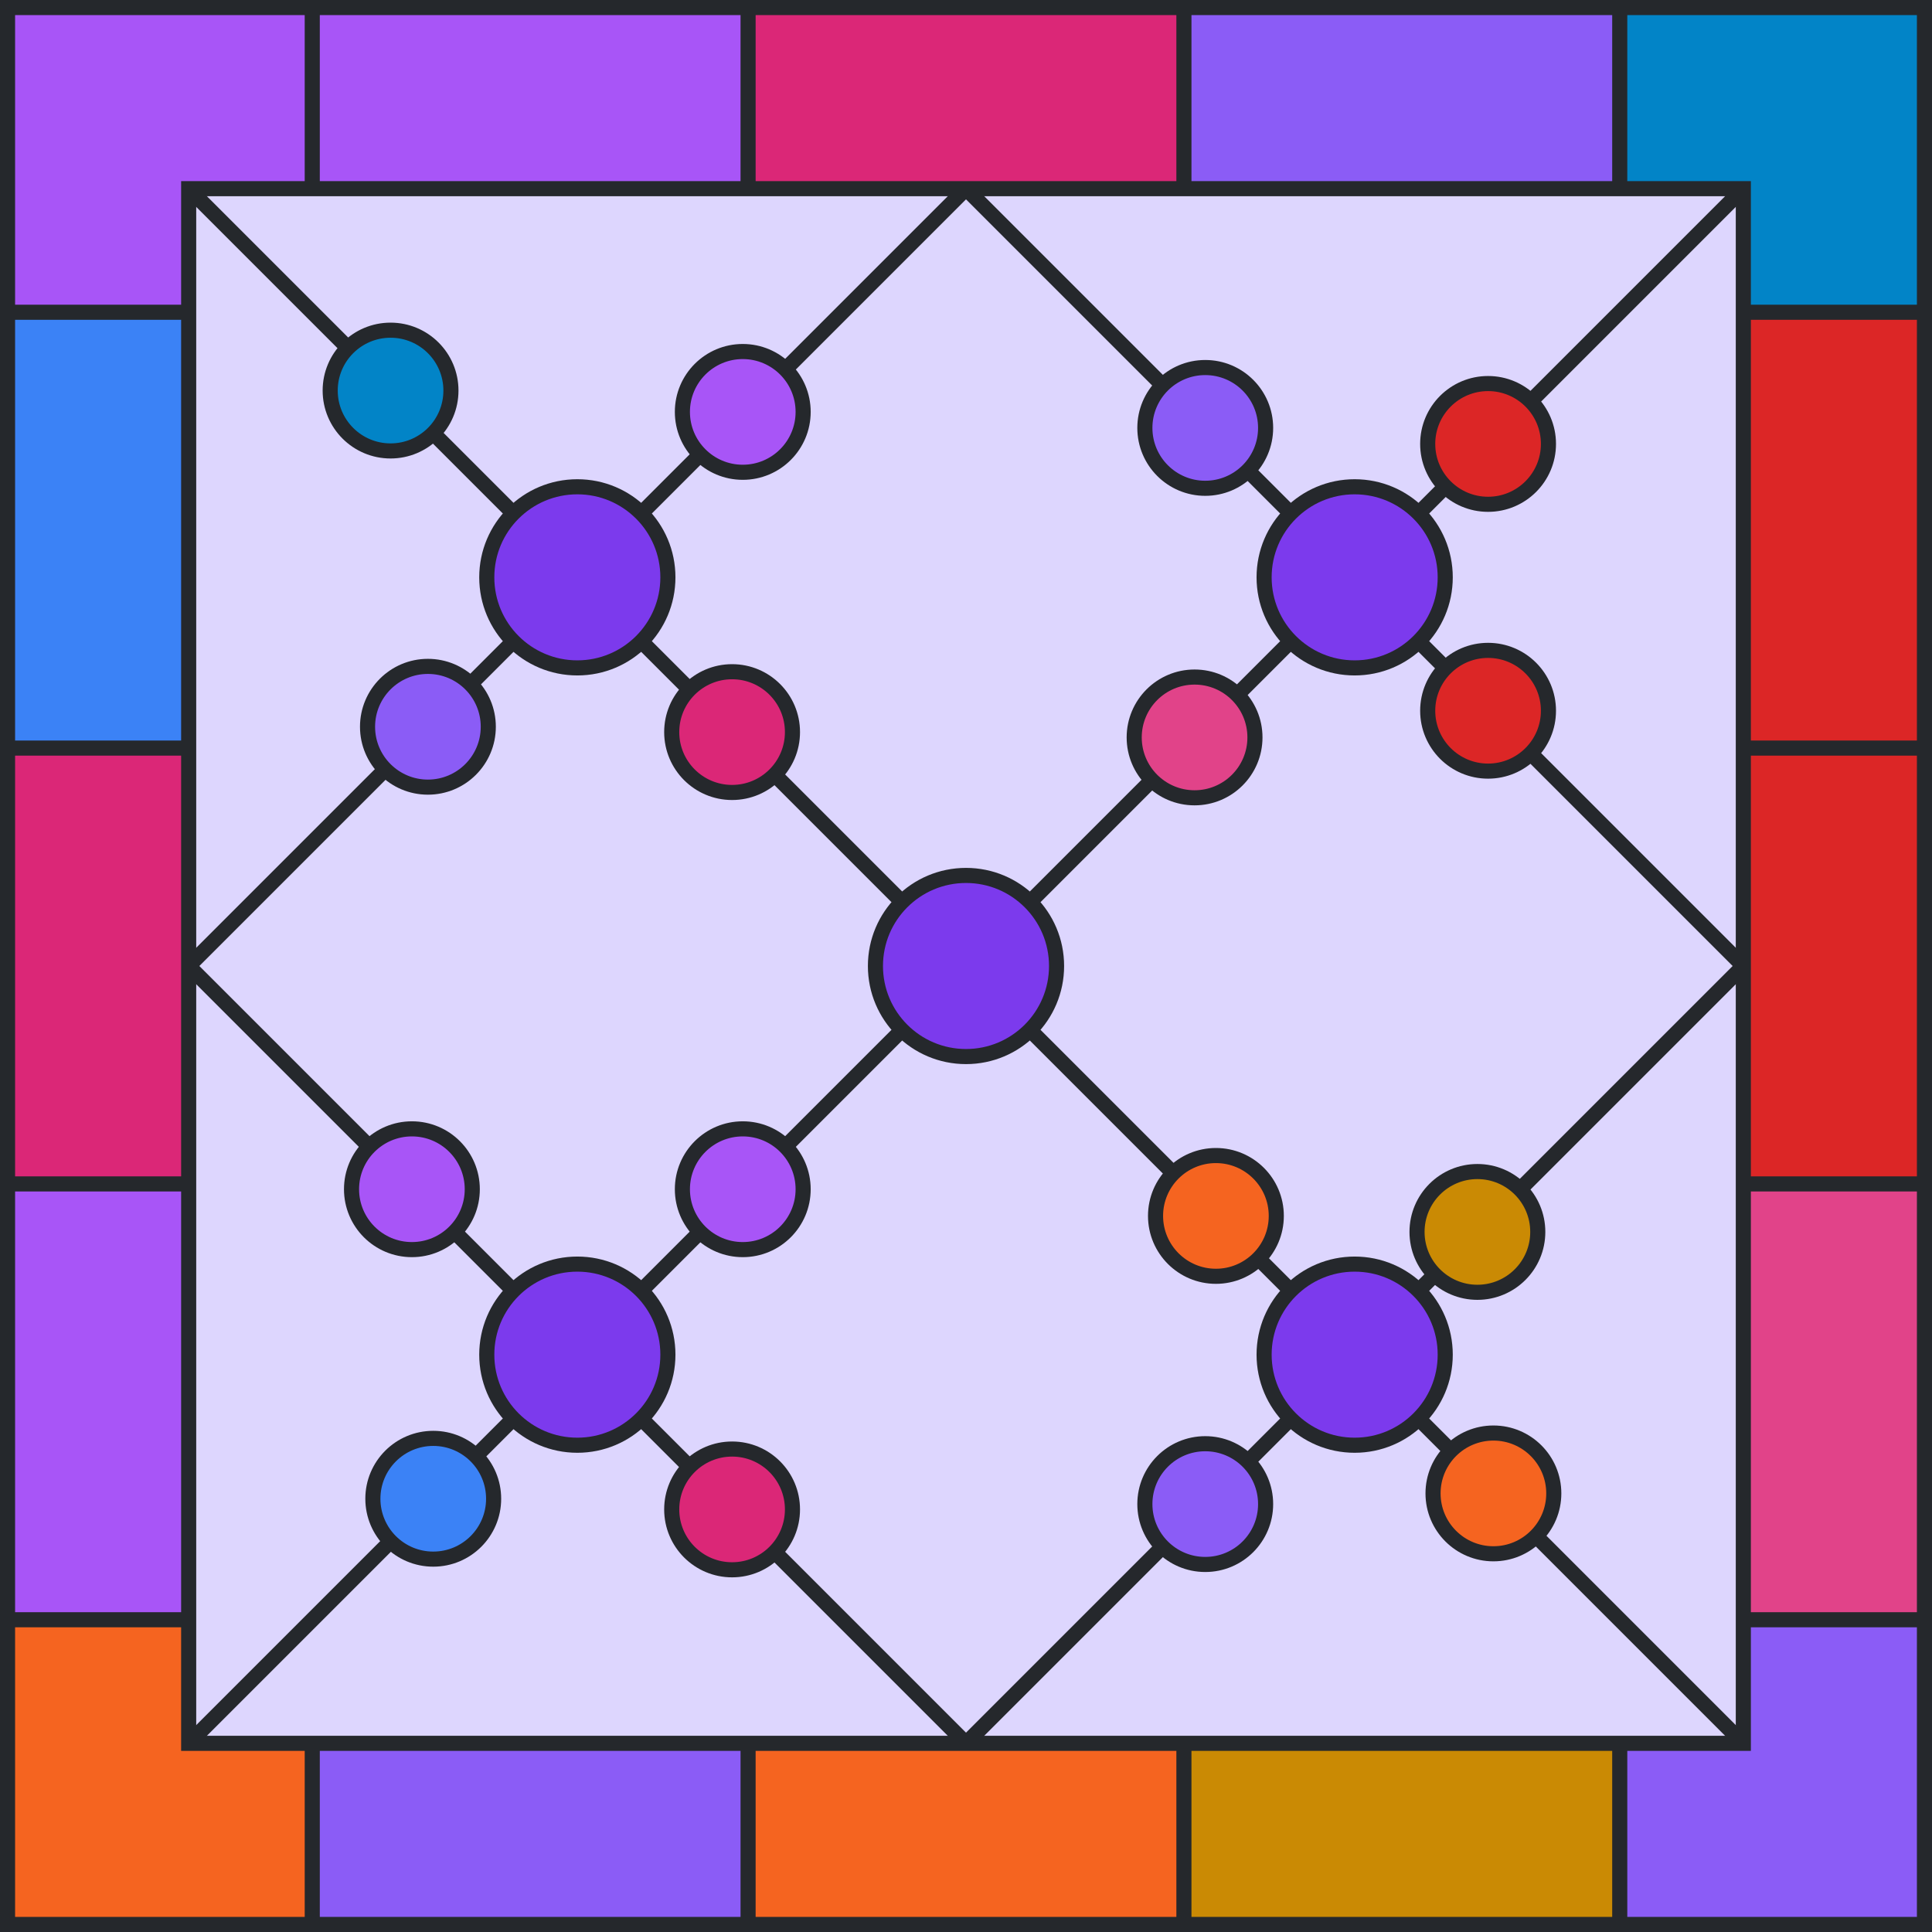 <svg viewBox="0 0 512 512" height="512" width="512" xmlns="http://www.w3.org/2000/svg" xmlns:xlink="http://www.w3.org/1999/xlink"><rect x="0" y="0" width="512" height="512" fill="#ddd6fe"></rect><path d="M 82.75 25 L 198.25 25" stroke-width="50" stroke="#A855F7" fill="none"></path><path d="M 198.25 25 L 313.75 25" stroke-width="50" stroke="#DB2777" fill="none"></path><path d="M 313.75 25 L 429.25 25" stroke-width="50" stroke="#8B5CF6" fill="none"></path><path d="M 429.25 25 L 487 25 L 487 82.75" stroke-width="50" stroke="#0284C7" fill="none"></path><path d="M 487 82.75 L 487 198.25" stroke-width="50" stroke="#DC2626" fill="none"></path><path d="M 487 198.25 L 487 313.75" stroke-width="50" stroke="#DC2626" fill="none"></path><path d="M 487 313.75 L 487 429.25" stroke-width="50" stroke="#E14389" fill="none"></path><path d="M 487 429.25 L 487 487 L 429.25 487" stroke-width="50" stroke="#8B5CF6" fill="none"></path><path d="M 429.25 487 L 313.75 487" stroke-width="50" stroke="#CA8A04" fill="none"></path><path d="M 313.75 487 L 198.25 487" stroke-width="50" stroke="#F56420" fill="none"></path><path d="M 198.25 487 L 82.75 487" stroke-width="50" stroke="#8B5CF6" fill="none"></path><path d="M 82.75 487 L 25 487 L 25 429.25" stroke-width="50" stroke="#F56420" fill="none"></path><path d="M 25 429.25 L 25 313.75" stroke-width="50" stroke="#A855F7" fill="none"></path><path d="M 25 313.75 L 25 198.25" stroke-width="50" stroke="#DB2777" fill="none"></path><path d="M 25 198.25 L 25 82.75" stroke-width="50" stroke="#3B82F6" fill="none"></path><path d="M 25 82.75 L 25 25 L 82.75 25" stroke-width="50" stroke="#A855F7" fill="none"></path><line x1="82.75" y1="0" x2="82.75" y2="50" stroke-width="4" stroke="#25282c"></line><line x1="198.25" y1="0" x2="198.25" y2="50" stroke-width="4" stroke="#25282c"></line><line x1="313.75" y1="0" x2="313.75" y2="50" stroke-width="4" stroke="#25282c"></line><line x1="429.25" y1="0" x2="429.25" y2="50" stroke-width="4" stroke="#25282c"></line><line x1="82.75" y1="462" x2="82.75" y2="512" stroke-width="4" stroke="#25282c"></line><line x1="198.25" y1="462" x2="198.25" y2="512" stroke-width="4" stroke="#25282c"></line><line x1="313.75" y1="462" x2="313.75" y2="512" stroke-width="4" stroke="#25282c"></line><line x1="429.25" y1="462" x2="429.25" y2="512" stroke-width="4" stroke="#25282c"></line><line x1="0" y1="82.75" x2="50" y2="82.75" stroke-width="4" stroke="#25282c"></line><line x1="0" y1="198.25" x2="50" y2="198.25" stroke-width="4" stroke="#25282c"></line><line x1="0" y1="313.75" x2="50" y2="313.75" stroke-width="4" stroke="#25282c"></line><line x1="0" y1="429.25" x2="50" y2="429.25" stroke-width="4" stroke="#25282c"></line><line x1="462" y1="82.75" x2="512" y2="82.75" stroke-width="4" stroke="#25282c"></line><line x1="462" y1="198.25" x2="512" y2="198.25" stroke-width="4" stroke="#25282c"></line><line x1="462" y1="313.75" x2="512" y2="313.75" stroke-width="4" stroke="#25282c"></line><line x1="462" y1="429.25" x2="512" y2="429.25" stroke-width="4" stroke="#25282c"></line><rect x="2" y="2" width="508" height="508" stroke-width="4" stroke="#25282c" fill="none"></rect><rect x="50" y="50" width="412" height="412" stroke-width="4" stroke="#25282c" fill="none"></rect><line x1="50" y1="50" x2="462" y2="462" stroke-width="4" stroke="#25282c"></line><line x1="50" y1="462" x2="462" y2="50" stroke-width="4" stroke="#25282c"></line><line x1="50" y1="256" x2="256" y2="50" stroke-width="4" stroke="#25282c"></line><line x1="256" y1="462" x2="462" y2="256" stroke-width="4" stroke="#25282c"></line><line x1="50" y1="256" x2="256" y2="462" stroke-width="4" stroke="#25282c"></line><line x1="256" y1="50" x2="462" y2="256" stroke-width="4" stroke="#25282c"></line><circle cx="196.841" cy="109.159" r="16" fill="#A855F7" stroke-width="4" stroke="#25282c"></circle><circle cx="194.012" cy="194.012" r="16" fill="#DB2777" stroke-width="4" stroke="#25282c"></circle><circle cx="113.402" cy="192.598" r="16" fill="#8B5CF6" stroke-width="4" stroke="#25282c"></circle><circle cx="103.503" cy="103.503" r="16" fill="#0284C7" stroke-width="4" stroke="#25282c"></circle><circle cx="394.355" cy="117.645" r="16" fill="#DC2626" stroke-width="4" stroke="#25282c"></circle><circle cx="394.355" cy="188.355" r="16" fill="#DC2626" stroke-width="4" stroke="#25282c"></circle><circle cx="316.574" cy="195.426" r="16" fill="#E14389" stroke-width="4" stroke="#25282c"></circle><circle cx="319.402" cy="113.402" r="16" fill="#8B5CF6" stroke-width="4" stroke="#25282c"></circle><circle cx="391.527" cy="326.473" r="16" fill="#CA8A04" stroke-width="4" stroke="#25282c"></circle><circle cx="395.77" cy="395.77" r="16" fill="#F56420" stroke-width="4" stroke="#25282c"></circle><circle cx="319.402" cy="398.598" r="16" fill="#8B5CF6" stroke-width="4" stroke="#25282c"></circle><circle cx="322.23" cy="322.23" r="16" fill="#F56420" stroke-width="4" stroke="#25282c"></circle><circle cx="196.841" cy="315.159" r="16" fill="#A855F7" stroke-width="4" stroke="#25282c"></circle><circle cx="194.012" cy="400.012" r="16" fill="#DB2777" stroke-width="4" stroke="#25282c"></circle><circle cx="114.816" cy="397.184" r="16" fill="#3B82F6" stroke-width="4" stroke="#25282c"></circle><circle cx="109.159" cy="315.159" r="16" fill="#A855F7" stroke-width="4" stroke="#25282c"></circle><circle r="24" cx="153" cy="153" stroke-width="4" stroke="#25282c" fill="#7c3aed"></circle><circle r="24" cx="359" cy="153" stroke-width="4" stroke="#25282c" fill="#7c3aed"></circle><circle r="24" cx="359" cy="359" stroke-width="4" stroke="#25282c" fill="#7c3aed"></circle><circle r="24" cx="153" cy="359" stroke-width="4" stroke="#25282c" fill="#7c3aed"></circle><circle r="24" cx="256" cy="256" stroke-width="4" stroke="#25282c" fill="#7c3aed"></circle></svg>